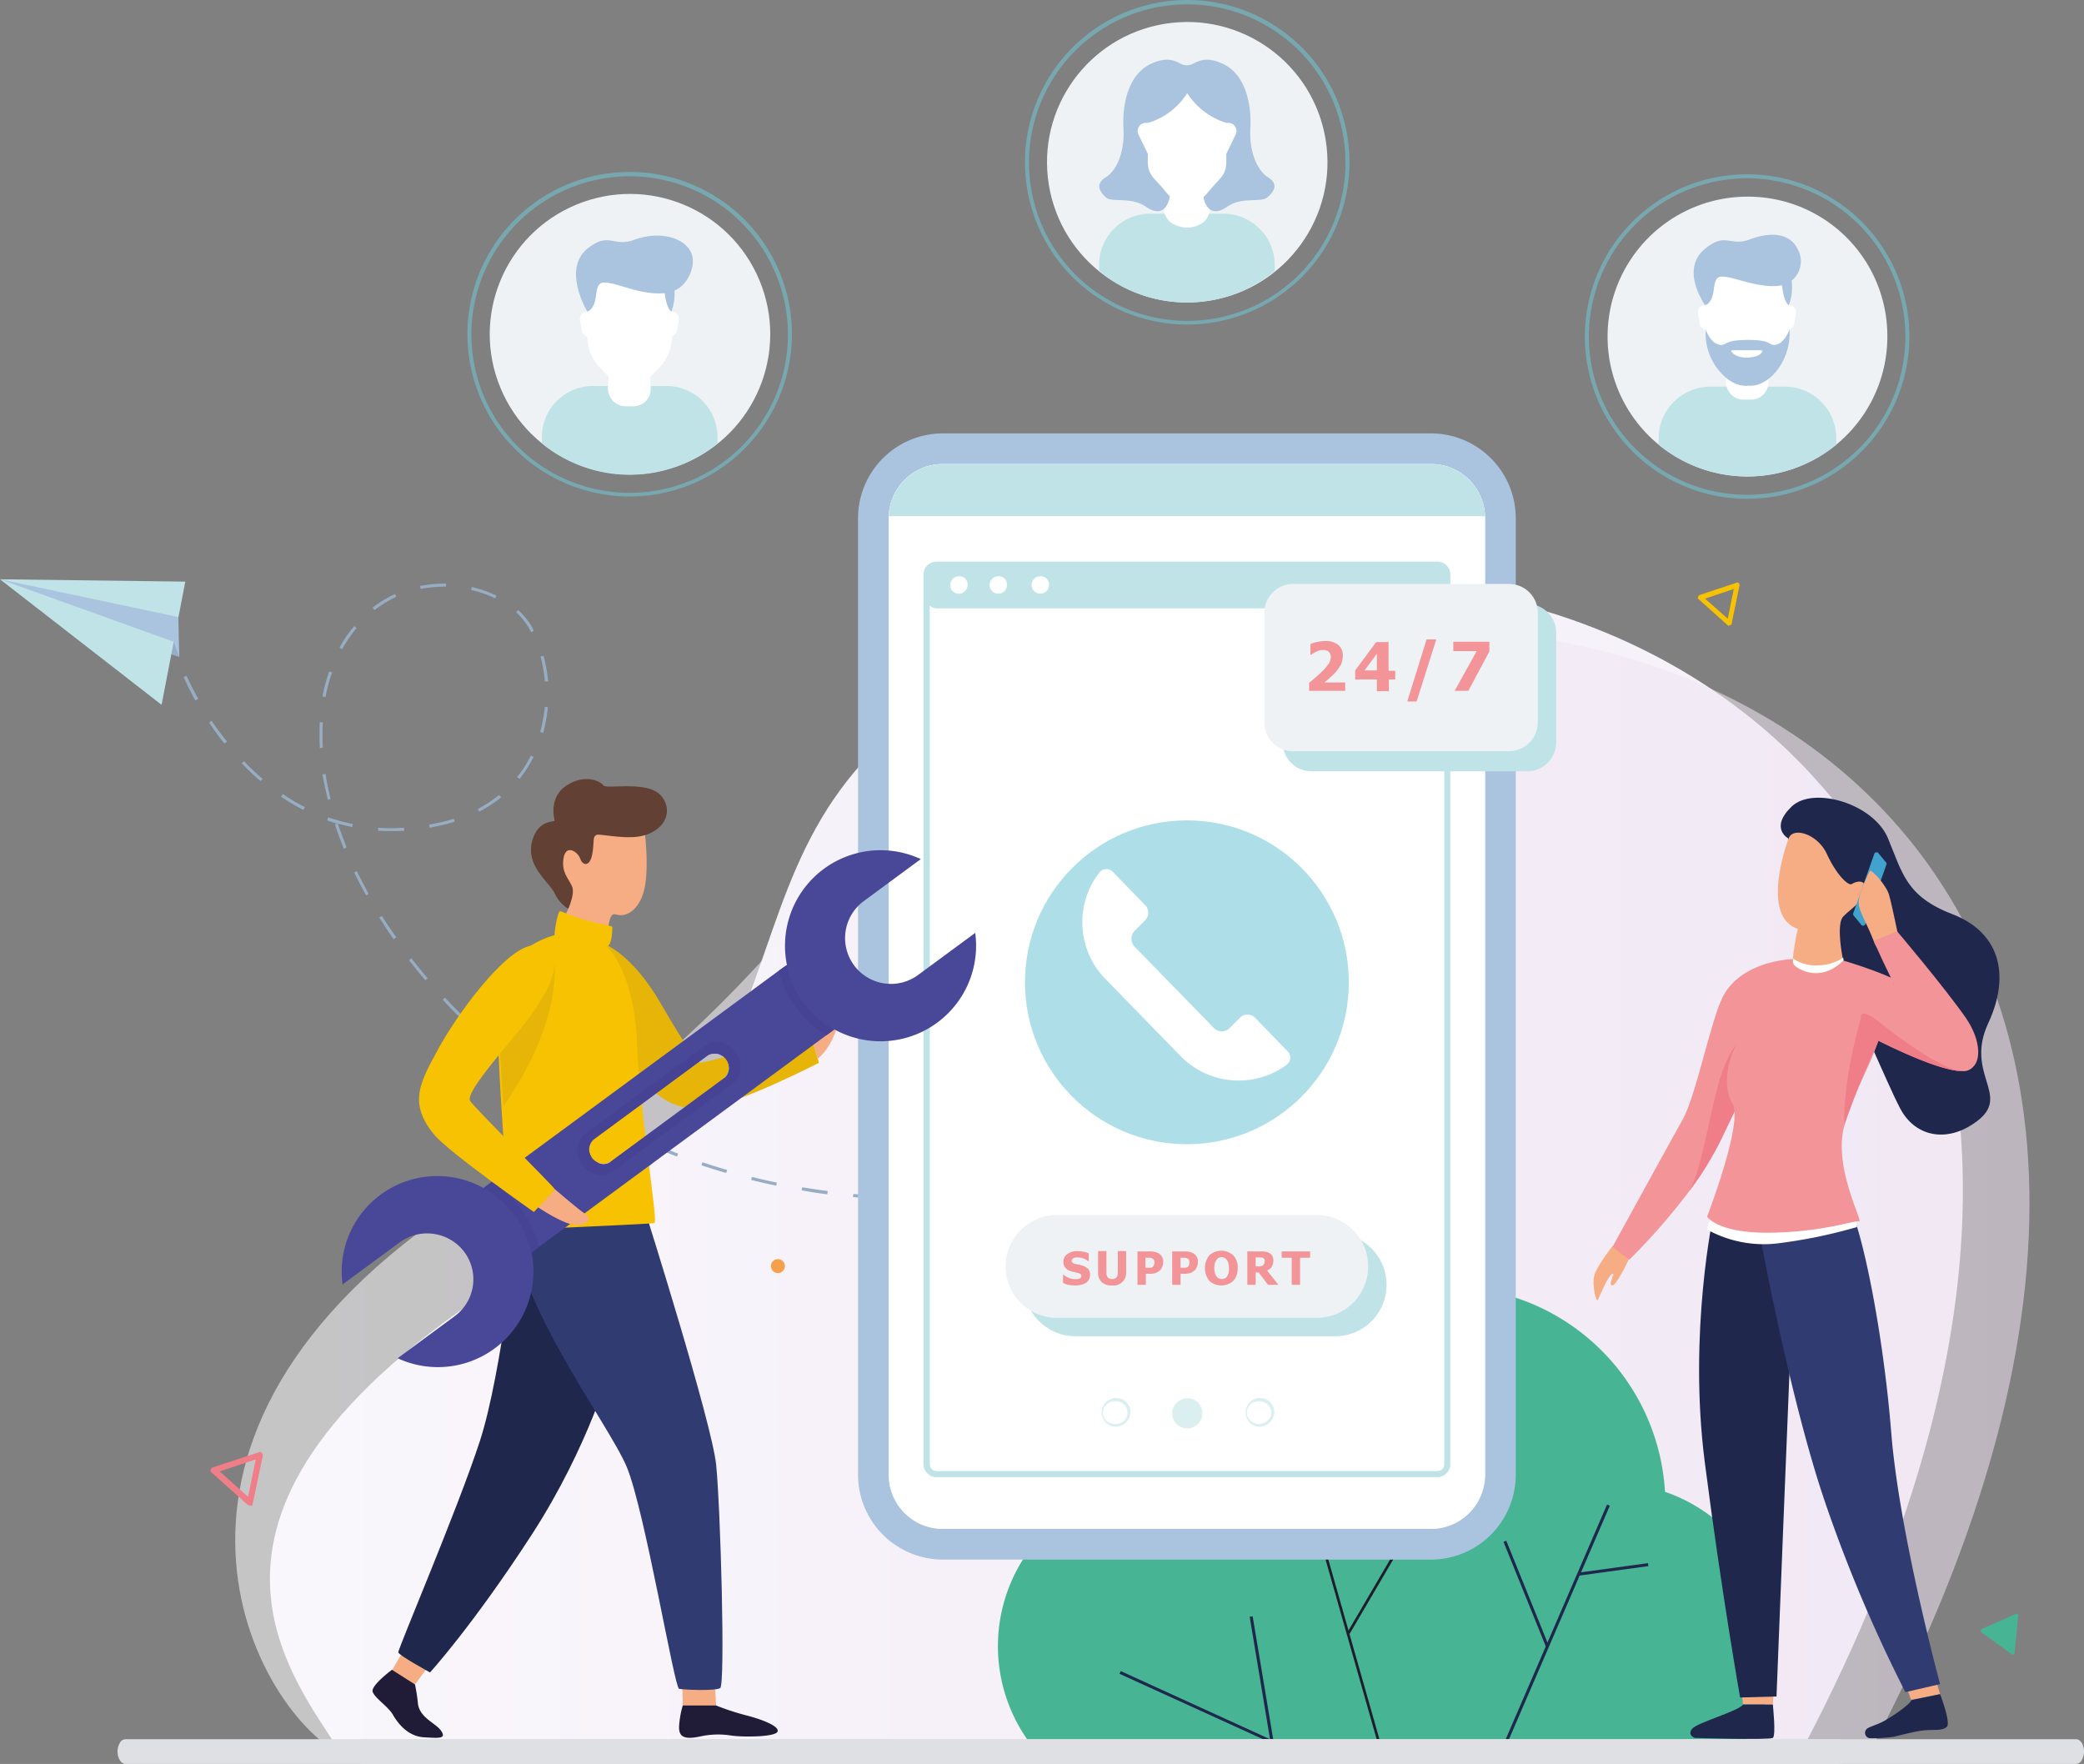 <svg xmlns="http://www.w3.org/2000/svg" xmlns:xlink="http://www.w3.org/1999/xlink" width="624.2" height="528.3" viewBox="0 0 624.2 528.3">
  <rect x="0" y="0" width="624.2" height="528.3" fill="#808080" stroke="none"/>
  <defs>
    <linearGradient id="linear-gradient" y1="0.5" x2="1" y2="0.5" gradientUnits="objectBoundingBox">
      <stop offset="0" stop-color="#fff"/>
      <stop offset="1" stop-color="#e9daec"/>
    </linearGradient>
  </defs>
  <g id="xax" transform="translate(-200.9 -275.8)">
    <path id="Path_1308" data-name="Path 1308" d="M303.4,801.5c-15.4-24.7-60.2-74.8,54.1-145.6C464.4,589.7,396.2,514.1,519.2,466c162.6-63.6,363.5,65.6,221.2,334.4Z" fill="#f5f2fa"/>
    <path id="Path_1309" data-name="Path 1309" d="M303.4,801.5c-27.6-14.2-72-99.1,42.4-169.9C452.7,565.4,436,523.9,536.2,482.7,697.7,416.4,903.3,531.6,761,800.4Z" opacity="0.56" fill="url(#linear-gradient)"/>
    <g id="Group_2003" data-name="Group 2003">
      <path id="Path_1310" data-name="Path 1310" d="M476.3,635.3h-4.4v-.9c2.5.1,5.1.1,7.7,0v.9Zm11.1-.3v-.9c2.5-.1,5.1-.3,7.7-.5l.1.9C492.5,634.7,489.9,634.9,487.4,635Zm-23.3-.1c-2.6-.1-5.2-.3-7.7-.6l.1-.9c2.5.2,5.1.4,7.7.6Zm-15.4-1.4c-2.6-.3-5.1-.7-7.7-1.2l.2-.9c2.5.4,5.1.8,7.6,1.1Zm-15.3-2.6c-2.5-.5-5.1-1.1-7.5-1.7l.2-.9c2.5.6,5,1.2,7.5,1.7Zm-15-3.8c-2.5-.7-5-1.5-7.4-2.3l.3-.9c2.4.8,4.9,1.6,7.4,2.3Zm-14.7-4.9c-2.4-.9-4.8-1.9-7.2-2.9l.4-.9c2.3,1,4.7,2,7.1,2.9Zm-14.2-6.1c-2.3-1.1-4.7-2.3-6.9-3.5l.4-.8c2.3,1.2,4.6,2.4,6.9,3.5Zm-13.7-7.3c-2.2-1.3-4.5-2.6-6.6-4l.5-.8c2.2,1.4,4.4,2.7,6.6,4Zm-13.1-8.3c-2.1-1.5-4.2-3-6.3-4.6l.6-.7c2,1.5,4.1,3.1,6.2,4.5Zm-12.3-9.4c-2-1.6-4-3.3-5.9-5.1l.6-.7c1.9,1.7,3.9,3.4,5.8,5Zm-11.5-10.3c-1.8-1.8-3.7-3.7-5.4-5.6l.7-.6c1.7,1.9,3.5,3.7,5.4,5.5Zm-10.6-11.4c-1.7-2-3.3-4-4.9-6l.7-.6c1.6,2,3.2,4,4.9,6Zm-9.5-12.3c-1.5-2.1-2.9-4.3-4.3-6.5l.8-.5c1.3,2.2,2.8,4.3,4.3,6.4ZM310.6,544q-1.95-3.45-3.6-6.9l.8-.4c1.1,2.3,2.3,4.6,3.5,6.8Zm-6.7-14c-1-2.4-1.9-4.9-2.7-7.3l.7-.2c-1-.3-2-.6-3-1l.3-.9a62.1,62.1,0,0,0,7.4,2l-.2.9c-1.4-.3-2.8-.6-4.3-1,.8,2.4,1.7,4.7,2.6,7.1Zm14.1-5.3c-1.3,0-2.6,0-3.9-.1l.1-.9a49.476,49.476,0,0,0,7.7,0l.1.9C320.6,524.7,319.3,524.7,318,524.7Zm11.6-1-.2-.9c1.4-.3,2.9-.6,4.3-.9a28.038,28.038,0,0,0,3.1-.9l.3.9c-1,.3-2.1.6-3.2.9C332.6,523.1,331.1,523.4,329.6,523.7Zm14.8-4.8-.4-.8a39.236,39.236,0,0,0,6.4-4.2l.6.7A37.47,37.47,0,0,1,344.4,518.9Zm-52.6-.5a65.778,65.778,0,0,1-6.7-4l.5-.8a49.636,49.636,0,0,0,6.6,3.9Zm7.3-3.1c-.6-2.6-1.2-5.1-1.6-7.6l.9-.1q.6,3.75,1.5,7.5Zm-20.2-5.6a69.186,69.186,0,0,1-5.6-5.3l.7-.6a69.175,69.175,0,0,0,5.6,5.3Zm77.6-.6-.7-.6a33.149,33.149,0,0,0,4.1-6.4l.8.4A37.039,37.039,0,0,1,356.5,509.1Zm-59.8-9.2c-.1-1.5-.1-3-.1-4.4,0-1.1,0-2.3.1-3.4h.9c-.1,1.1-.1,2.2-.1,3.3,0,1.4,0,2.9.1,4.3Zm-28.6-1.4c-1.6-2-3.1-4.1-4.6-6.3l.8-.5c1.4,2.1,3,4.2,4.6,6.2Zm95.5-3.2-.9-.3a47.22,47.22,0,0,0,1.4-7.5l.9.1A49.7,49.7,0,0,1,363.6,495.3Zm-104.2-9.7c-2.3-4.2-3.5-7-3.5-7l.9-.4s1.2,2.8,3.5,6.9Zm39-1-.9-.2a45.929,45.929,0,0,1,2-7.5l.9.3A42.249,42.249,0,0,0,298.4,484.6Zm65.7-4.7a45.172,45.172,0,0,0-1.3-7.5l.9-.2a49.7,49.7,0,0,1,1.4,7.7Zm-60.7-9.7-.8-.4a32.508,32.508,0,0,1,3.6-5.5c.3-.3.5-.7.8-1l.7.6c-.3.3-.5.7-.8,1A40.523,40.523,0,0,0,303.4,470.2Zm56.6-5a5.937,5.937,0,0,0-.4-.8,20,20,0,0,0-4.1-5.2l.6-.7a21.279,21.279,0,0,1,4.3,5.4,5.937,5.937,0,0,0,.4.8Zm-46.9-6.7-.6-.7a35.382,35.382,0,0,1,6.7-4.1l.4.8A39.092,39.092,0,0,0,313.1,458.5Zm36.1-3.5a32.182,32.182,0,0,0-7.2-2.5l.2-.9a36,36,0,0,1,7.4,2.6Zm-22.3-2.8-.2-.9a40.421,40.421,0,0,1,7.8-.7v.9A37.7,37.7,0,0,0,326.9,452.2Z" fill="#96adc4"/>
      <g id="Group_2002" data-name="Group 2002">
        <path id="Path_1311" data-name="Path 1311" d="M254.6,472.6l-17.7-6s7.4-4.6,7.7-4.6c.2.1,7.7,2.7,7.7,2.7Z" fill="#96adc4"/>
        <g id="Group_2001" data-name="Group 2001">
          <path id="Path_1312" data-name="Path 1312" d="M256.4,450l-7.1,36.9-48.4-37.6Z" fill="#c0e3e7"/>
          <path id="Path_1313" data-name="Path 1313" d="M200.9,449.3l53.4,11.3.3,12-1.7-4.6Z" fill="#aac4df"/>
        </g>
      </g>
    </g>
    <path id="Path_1314" data-name="Path 1314" d="M718.3,463l-8.9-8,.1-.4c.1-.3.2-.5.5-.6l11.4-3.8.3.3a.618.618,0,0,1,.2.7l-2.4,11.7-.4.1A.518.518,0,0,1,718.3,463Zm-6.7-7.9,6.8,6,1.8-8.9Z" fill="#f7c201"/>
    <g id="Group_2006" data-name="Group 2006">
      <path id="Path_1315" data-name="Path 1315" d="M732.7,768.9a48.154,48.154,0,0,1-5.8,23,51.566,51.566,0,0,1-4,6.3H509.6a51.566,51.566,0,0,1-4-6.3,48.74,48.74,0,0,1,43-71.8,49.393,49.393,0,0,1,20.7,4.6,65.217,65.217,0,0,1,130.3-2.1A49.011,49.011,0,0,1,732.7,768.9Z" fill="#47b594"/>
      <g id="Group_2004" data-name="Group 2004">
        <rect id="Rectangle_785" data-name="Rectangle 785" width="0.8" height="79.5" transform="translate(591.931 721.807) rotate(-15.879)" fill="#1e1d2d"/>
        <rect id="Rectangle_786" data-name="Rectangle 786" width="42.7" height="0.8" transform="translate(604.446 764.745) rotate(-59.63)" fill="#1e1d2d"/>
      </g>
      <path id="Path_1316" data-name="Path 1316" d="M582.5,798.2l-6.4-38.3-.9.1,6.1,36.7-44.7-20.4-.4.8Z" fill="#1f274c"/>
      <g id="Group_2005" data-name="Group 2005">
        <rect id="Rectangle_787" data-name="Rectangle 787" width="78.5" height="0.9" transform="translate(651.119 798.481) rotate(-66.64)" fill="#1f274c"/>
        <rect id="Rectangle_788" data-name="Rectangle 788" width="0.9" height="34.1" transform="matrix(0.927, -0.375, 0.375, 0.927, 651.226, 737.585)" fill="#1f274c"/>
        <rect id="Rectangle_789" data-name="Rectangle 789" width="21" height="0.9" transform="translate(673.701 746.814) rotate(-7.805)" fill="#1f274c"/>
      </g>
    </g>
    <path id="Path_1317" data-name="Path 1317" d="M275.1,726.5l-11.2-10,.1-.5a1.057,1.057,0,0,1,.6-.7l14.3-4.7.4.4a1.008,1.008,0,0,1,.3.9l-3.1,14.7-.5.2A3.179,3.179,0,0,1,275.1,726.5Zm-8.4-10,8.5,7.6,2.3-11.2Z" fill="#ef7e88"/>
    <path id="Path_1318" data-name="Path 1318" d="M794.5,763.7l10.1-4.5a.549.549,0,0,1,.8.6l-1.1,11a.539.539,0,0,1-.9.4l-9-6.5A.609.609,0,0,1,794.5,763.7Z" fill="#47b594"/>
    <circle id="Ellipse_47" data-name="Ellipse 47" cx="2.1" cy="2.1" r="2.1" transform="translate(431.8 652.9)" fill="#f5a14c"/>
    <g id="Group_2010" data-name="Group 2010">
      <circle id="Ellipse_48" data-name="Ellipse 48" cx="42" cy="42" r="42" transform="translate(334.721 353.161) rotate(-22.5)" fill="#eef2f5"/>
      <path id="Path_1319" data-name="Path 1319" d="M415.8,406.7v1.9a41.492,41.492,0,0,1-52.6,0v-1.9a15.3,15.3,0,0,1,15.3-15.3h21.8A15.281,15.281,0,0,1,415.8,406.7Z" fill="#c0e3e7"/>
      <g id="Group_2007" data-name="Group 2007">
        <path id="Path_1320" data-name="Path 1320" d="M390.6,397.5h-2.3a5.4,5.4,0,0,1-5.3-5.6l.6-9.3h11.6l.6,9.3A5.205,5.205,0,0,1,390.6,397.5Z" fill="#fff"/>
        <path id="Path_1321" data-name="Path 1321" d="M376.8,357.7v18.7a13.8,13.8,0,0,0,3.9,9.6l4.5,4.6a6.036,6.036,0,0,0,8.6,0l4.5-4.6a13.8,13.8,0,0,0,3.9-9.6V357.7Z" fill="#fff"/>
        <path id="Path_1322" data-name="Path 1322" d="M376.8,369.1h0a2.18,2.18,0,0,0-2.2,2.5l.5,3.2a2.232,2.232,0,0,0,2.1,1.8h.6Z" fill="#fff"/>
        <path id="Path_1323" data-name="Path 1323" d="M402,369.1h0a2.18,2.18,0,0,1,2.2,2.5l-.5,3.2a2.232,2.232,0,0,1-2.1,1.8H401Z" fill="#fff"/>
        <path id="Path_1324" data-name="Path 1324" d="M376.8,369.1s2.1-.3,2.6-4.7,1.6-4.3,4.7-3.7c3.1.5,14.9,5.8,20.7,1,3-2.5,4.5-7.3,3.1-10.3-2-4.4-9.4-6.6-17-3.8-6.3,2.4-7.6-2.6-14.1,2.7C369.2,356.6,376.8,369.1,376.8,369.1Z" fill="#aac4df"/>
        <path id="Path_1325" data-name="Path 1325" d="M402,369.1s-1.7-.6-2.2-7.4c-.5-6.9,2.9-.8,3,0A15.044,15.044,0,0,1,402,369.1Z" fill="#aac4df"/>
      </g>
      <g id="Group_2009" data-name="Group 2009" opacity="0.56">
        <g id="Group_2008" data-name="Group 2008">
          <path id="Path_1326" data-name="Path 1326" d="M389.5,424.5a48.6,48.6,0,1,1,48.6-48.6A48.653,48.653,0,0,1,389.5,424.5Zm0-95.9A47.4,47.4,0,1,0,436.9,376,47.436,47.436,0,0,0,389.5,328.6Z" fill="#70c7d6"/>
        </g>
      </g>
    </g>
    <g id="Group_2015" data-name="Group 2015">
      <path id="Path_1327" data-name="Path 1327" d="M766.2,376.6a41.9,41.9,0,1,1-42-41.9A41.729,41.729,0,0,1,766.2,376.6Z" fill="#eef2f5"/>
      <path id="Path_1328" data-name="Path 1328" d="M750.9,407.1V409a41.99,41.99,0,0,1-53.2,0v-1.9a15.513,15.513,0,0,1,15.5-15.5h22.1A15.409,15.409,0,0,1,750.9,407.1Z" fill="#c0e3e7"/>
      <g id="Group_2012" data-name="Group 2012">
        <g id="Group_2011" data-name="Group 2011">
          <path id="Path_1329" data-name="Path 1329" d="M725.3,395.5h-2.2a5.26,5.26,0,0,1-5.2-5.6l.6-9.2H730l.6,9.2A5.28,5.28,0,0,1,725.3,395.5Z" fill="#fff"/>
          <path id="Path_1330" data-name="Path 1330" d="M711.6,355.8v18.6a13.386,13.386,0,0,0,3.9,9.5l4.4,4.5a6.036,6.036,0,0,0,8.6,0l4.4-4.5a13.561,13.561,0,0,0,3.9-9.5V355.8Z" fill="#fff"/>
          <path id="Path_1331" data-name="Path 1331" d="M711.6,367.2h0a2.062,2.062,0,0,0-2.1,2.5l.5,3.1a2.232,2.232,0,0,0,2.1,1.8h.6Z" fill="#fff"/>
          <path id="Path_1332" data-name="Path 1332" d="M736.7,367.2h0a2.062,2.062,0,0,1,2.1,2.5l-.5,3.1a2.232,2.232,0,0,1-2.1,1.8h-.6Z" fill="#fff"/>
          <path id="Path_1333" data-name="Path 1333" d="M711.6,367.2s2.1-.3,2.6-4.6c.5-4.4,1.6-4.2,4.6-3.7,3.1.5,13.9,4.9,18.7,1a7.526,7.526,0,0,0,2-9.2c-2-4.4-6.9-6-14.5-3.2-6.2,2.3-7.1-2.4-13.5,2.9C704,356.6,711.6,367.2,711.6,367.2Z" fill="#aac4df"/>
          <path id="Path_1334" data-name="Path 1334" d="M736.7,367.2s-1.7-.6-2.2-7.4,2.9-.8,3,0A15.044,15.044,0,0,1,736.7,367.2Z" fill="#aac4df"/>
        </g>
        <path id="Path_1335" data-name="Path 1335" d="M736.9,374.5s-1.4,3.9-3.9,4.5-.7-1.4-8.5-1.4h-.1c-7.8,0-6.2,2-8.7,1.4-2.6-.6-3.9-4.5-3.9-4.5a17.391,17.391,0,0,0,4.4,12.8c4.3,4.9,8.4,4,8.4,4h0c.8.1,4.3.3,8.1-4A18.316,18.316,0,0,0,736.9,374.5Z" fill="#aac4df"/>
        <path id="Path_1336" data-name="Path 1336" d="M729.2,380.7h-10s.9,2.2,4.9,2.2h0C728.3,382.9,729.2,380.7,729.2,380.7Z" fill="#fff"/>
        <path id="Path_1337" data-name="Path 1337" d="M728.3,380.7s1,0,.2.8c-.9.8,2.8,1.2,2.7,0,0-1.2-1.5-2-2.1-2C728.6,379.5,728.3,380.7,728.3,380.7Z" fill="#aac4df"/>
        <path id="Path_1338" data-name="Path 1338" d="M719.9,380.7s-1,0-.2.8c.9.8-2.8,1.2-2.7,0a2.51,2.51,0,0,1,2.1-2C719.7,379.5,719.9,380.7,719.9,380.7Z" fill="#aac4df"/>
      </g>
      <g id="Group_2014" data-name="Group 2014" opacity="0.56">
        <g id="Group_2013" data-name="Group 2013">
          <path id="Path_1339" data-name="Path 1339" d="M724.2,425.2a48.6,48.6,0,1,1,48.6-48.6A48.653,48.653,0,0,1,724.2,425.2Zm0-96a47.4,47.4,0,1,0,47.4,47.4A47.436,47.436,0,0,0,724.2,329.2Z" fill="#70c7d6"/>
        </g>
      </g>
    </g>
    <g id="Group_2021" data-name="Group 2021">
      <g id="Group_2017" data-name="Group 2017" opacity="0.56">
        <g id="Group_2016" data-name="Group 2016">
          <path id="Path_1340" data-name="Path 1340" d="M556.5,373a48.6,48.6,0,1,1,48.6-48.6A48.653,48.653,0,0,1,556.5,373Zm0-95.9a47.4,47.4,0,1,0,47.4,47.4A47.436,47.436,0,0,0,556.5,277.1Z" fill="#70c7d6"/>
        </g>
      </g>
      <g id="Group_2020" data-name="Group 2020">
        <circle id="Ellipse_49" data-name="Ellipse 49" cx="42" cy="42" r="42" transform="translate(508.318 289.661) rotate(-9.218)" fill="#eef2f5"/>
        <path id="Path_1341" data-name="Path 1341" d="M582.7,355.1V357a41.492,41.492,0,0,1-52.6,0v-1.9a15.3,15.3,0,0,1,15.3-15.3h21.8A15.408,15.408,0,0,1,582.7,355.1Z" fill="#c0e3e7"/>
        <g id="Group_2019" data-name="Group 2019">
          <g id="Group_2018" data-name="Group 2018">
            <path id="Path_1342" data-name="Path 1342" d="M563.2,338.3a20.541,20.541,0,0,0-2.9-9.8l-3.9,8.3-3.9-8.3a20.041,20.041,0,0,0-2.9,9.8c0,5.2,5.9,5.6,6.7,5.7h.2C557.3,344,563.2,343.5,563.2,338.3Z" fill="#fff"/>
            <path id="Path_1343" data-name="Path 1343" d="M580.7,328.9c-3.3-2.1-5.7-7.8-5.3-14.7s-1.3-16.3-8.5-19.4c-4.5-2-6.7-.9-8.7.1a3.825,3.825,0,0,1-3.6,0c-2-1-4.2-2.1-8.7-.1-7.2,3.1-8.9,12.6-8.5,19.4.4,6.9-1.9,12.6-5.3,14.7-3.3,2.1-1.8,4.3,0,6s7.5-.3,12,2.8,6.5.4,7.2-3,5-30.2,5-30.2v0s4.3,26.8,5,30.2,2.7,6.1,7.2,3,10.1-1.1,12-2.8C582.5,333.2,584,331,580.7,328.9Z" fill="#aac4df"/>
            <path id="Path_1344" data-name="Path 1344" d="M556.5,337h0c-2.3,0-4.5-1.4-6.4-3.7-3.2-4.1-5.4-4.8-5.4-9V303.5h23.5v20.8c0,4.2-2.2,5-5.5,9.1C560.9,335.7,558.8,337,556.5,337Z" fill="#fff"/>
            <path id="Path_1345" data-name="Path 1345" d="M544.7,312.6h-.6a2.438,2.438,0,0,0-2.2,3.5l2.8,5.8s2-4.8,2-5.3A29.689,29.689,0,0,0,544.7,312.6Z" fill="#fff"/>
            <path id="Path_1346" data-name="Path 1346" d="M568.2,312.6h.6a2.438,2.438,0,0,1,2.2,3.5l-2.8,5.8s-2-4.8-2-5.3A29.689,29.689,0,0,1,568.2,312.6Z" fill="#fff"/>
          </g>
          <path id="Path_1347" data-name="Path 1347" d="M556.5,300.4c-3-2.2-14.1.4-14.1.4l2.4,11.8a21.06,21.06,0,0,0,11.7-8.9,21.39,21.39,0,0,0,11.7,8.9l2.4-11.8S559.4,298.3,556.5,300.4Z" fill="#aac4df"/>
        </g>
      </g>
    </g>
    <g id="Group_2029" data-name="Group 2029">
      <path id="Path_1348" data-name="Path 1348" d="M483.3,742.9a25.436,25.436,0,0,1-25.4-25.4V431a25.436,25.436,0,0,1,25.4-25.4H629.5A25.436,25.436,0,0,1,654.9,431V717.5a25.436,25.436,0,0,1-25.4,25.4Z" fill="#aac4df"/>
      <path id="Path_1349" data-name="Path 1349" d="M645.7,431V717.5a16.2,16.2,0,0,1-16.2,16.2H483.3a16.2,16.2,0,0,1-16.2-16.2V431a16.2,16.2,0,0,1,16.2-16.2H629.5A16.133,16.133,0,0,1,645.7,431Z" fill="#eef2f5"/>
      <path id="Path_1350" data-name="Path 1350" d="M645.7,431V717.5a16.2,16.2,0,0,1-16.2,16.2H483.3a16.2,16.2,0,0,1-16.2-16.2V430.4a16.142,16.142,0,0,1,16.2-15.6H629.5a16.142,16.142,0,0,1,16.2,15.6Z" fill="#fff"/>
      <g id="Group_2023" data-name="Group 2023">
        <path id="Path_1351" data-name="Path 1351" d="M631.3,444H481.5a3.894,3.894,0,0,0-4,3.7V714.5a3.894,3.894,0,0,0,4,3.7H631.3a3.894,3.894,0,0,0,4-3.7V447.7A3.894,3.894,0,0,0,631.3,444Zm0,272.4H481.5a2.03,2.03,0,0,1-2.1-2V457.2a3.3,3.3,0,0,0,2.2.8H631.3a3.5,3.5,0,0,0,2.2-.8V714.5A2.105,2.105,0,0,1,631.3,716.4Z" fill="#c0e3e7"/>
        <g id="Group_2022" data-name="Group 2022">
          <path id="Path_1352" data-name="Path 1352" d="M490.7,450.8a2.608,2.608,0,1,1-2.6-2.4A2.422,2.422,0,0,1,490.7,450.8Z" fill="#fff"/>
          <path id="Path_1353" data-name="Path 1353" d="M502.5,450.8a2.608,2.608,0,1,1-2.6-2.4A2.422,2.422,0,0,1,502.5,450.8Z" fill="#fff"/>
          <path id="Path_1354" data-name="Path 1354" d="M515.1,450.8a2.608,2.608,0,1,1-2.6-2.4A2.48,2.48,0,0,1,515.1,450.8Z" fill="#fff"/>
        </g>
      </g>
      <g id="Group_2024" data-name="Group 2024">
        <path id="Path_1355" data-name="Path 1355" d="M561,698.8a4.511,4.511,0,1,1-4.5-4.2A4.361,4.361,0,0,1,561,698.8Z" fill="#c0e3e7" opacity="0.56"/>
        <path id="Path_1356" data-name="Path 1356" d="M534.9,703.1a4.31,4.31,0,1,1,4.6-4.3A4.467,4.467,0,0,1,534.9,703.1Zm0-7.6a3.572,3.572,0,0,0-3.7,3.4,3.51,3.51,0,0,0,3.7,3.4,3.412,3.412,0,1,0,0-6.8Z" fill="#c0e3e7" opacity="0.56"/>
        <path id="Path_1357" data-name="Path 1357" d="M578,703.1a4.31,4.31,0,1,1,4.6-4.3A4.532,4.532,0,0,1,578,703.1Zm0-7.6a3.572,3.572,0,0,0-3.7,3.4,3.713,3.713,0,0,0,7.4,0A3.638,3.638,0,0,0,578,695.5Z" fill="#c0e3e7" opacity="0.56"/>
      </g>
      <path id="Path_1358" data-name="Path 1358" d="M600.8,676H523a15.407,15.407,0,0,1-15.4-15.4h0A15.407,15.407,0,0,1,523,645.2h77.8a15.407,15.407,0,0,1,15.4,15.4h0A15.343,15.343,0,0,1,600.8,676Z" fill="#c0e3e7"/>
      <g id="Group_2026" data-name="Group 2026">
        <path id="Path_1359" data-name="Path 1359" d="M595.3,670.5H517.5a15.407,15.407,0,0,1-15.4-15.4h0a15.407,15.407,0,0,1,15.4-15.4h77.8a15.407,15.407,0,0,1,15.4,15.4h0A15.407,15.407,0,0,1,595.3,670.5Z" fill="#eef2f5"/>
        <g id="Group_2025" data-name="Group 2025">
          <path id="Path_1360" data-name="Path 1360" d="M522.9,660.8a11.241,11.241,0,0,1-2-.2,4.418,4.418,0,0,1-1.6-.6v-2.4h.2a5.853,5.853,0,0,0,1.7,1,5.662,5.662,0,0,0,1.8.3h.6c.2,0,.4-.1.6-.1a1.381,1.381,0,0,0,.4-.3.764.764,0,0,0,.2-.5.6.6,0,0,0-.3-.6.908.908,0,0,0-.7-.3c-.3-.1-.7-.2-1.1-.3s-.8-.2-1.1-.3a3.6,3.6,0,0,1-1.7-1.1,3.1,3.1,0,0,1-.5-1.7,2.8,2.8,0,0,1,1.2-2.3,4.86,4.86,0,0,1,3-.9,11.015,11.015,0,0,1,1.8.2,7.492,7.492,0,0,1,1.6.5v2.3h-.2a4.87,4.87,0,0,0-3.1-1.1h-.6a1.42,1.42,0,0,0-.6.2,1.381,1.381,0,0,0-.4.3.764.764,0,0,0-.2.5.6.6,0,0,0,.3.6,1.932,1.932,0,0,0,1.1.4,3.554,3.554,0,0,0,1,.2c.3.1.6.2,1,.3a4.881,4.881,0,0,1,1.6,1,3.052,3.052,0,0,1-.7,4.1A6.44,6.44,0,0,1,522.9,660.8Z" fill="#f29498"/>
          <path id="Path_1361" data-name="Path 1361" d="M534,660.8a4.292,4.292,0,0,1-3.1-1,3.841,3.841,0,0,1-1.1-2.9v-6.4h2.5v6.3a2.537,2.537,0,0,0,.4,1.6,1.94,1.94,0,0,0,2.6,0,2.364,2.364,0,0,0,.4-1.6v-6.3h2.5v6.4a3.609,3.609,0,0,1-1.1,2.8A3.684,3.684,0,0,1,534,660.8Z" fill="#f29498"/>
          <path id="Path_1362" data-name="Path 1362" d="M549.3,653.7a5.065,5.065,0,0,1-.2,1.3,3.88,3.88,0,0,1-.6,1.1c-.2.2-.4.3-.6.5a4.354,4.354,0,0,1-.7.4,2.353,2.353,0,0,1-.8.2,3.083,3.083,0,0,1-1,.1h-1.3v3.3h-2.5v-10h3.9a6.051,6.051,0,0,1,1.5.2,3.7,3.7,0,0,1,1.1.5,2.836,2.836,0,0,1,.9,1A2.649,2.649,0,0,1,549.3,653.7Zm-2.6.1a1.445,1.445,0,0,0-.2-.7,1,1,0,0,0-.5-.4,1.854,1.854,0,0,0-.7-.2H544v3h1.5c.1,0,.3-.1.4-.1.2-.1.3-.1.3-.2.2-.2.3-.3.3-.5A1.644,1.644,0,0,0,546.7,653.8Z" fill="#f29498"/>
          <path id="Path_1363" data-name="Path 1363" d="M559.7,653.7a5.065,5.065,0,0,1-.2,1.3,3.88,3.88,0,0,1-.6,1.1c-.2.2-.4.3-.6.5a4.354,4.354,0,0,1-.7.4,2.353,2.353,0,0,1-.8.2,3.083,3.083,0,0,1-1,.1h-1.3v3.3H552v-10h3.9a6.051,6.051,0,0,1,1.5.2,3.7,3.7,0,0,1,1.1.5,2.836,2.836,0,0,1,.9,1A2.649,2.649,0,0,1,559.7,653.7Zm-2.5.1a1.445,1.445,0,0,0-.2-.7,1,1,0,0,0-.5-.4,1.854,1.854,0,0,0-.7-.2h-1.3v3H556c.1,0,.3-.1.4-.1.2-.1.3-.1.3-.2.2-.2.3-.3.3-.5A3.709,3.709,0,0,0,557.2,653.8Z" fill="#f29498"/>
          <path id="Path_1364" data-name="Path 1364" d="M571.6,655.6a5.167,5.167,0,0,1-1.3,3.8,5.328,5.328,0,0,1-7.2,0,6.2,6.2,0,0,1,0-7.6,5.328,5.328,0,0,1,7.2,0A5.016,5.016,0,0,1,571.6,655.6Zm-2.6,0a6.051,6.051,0,0,0-.2-1.5,2.344,2.344,0,0,0-.5-1,1.874,1.874,0,0,0-.7-.6,3.092,3.092,0,0,0-.8-.2,1.883,1.883,0,0,0-.8.2,1.344,1.344,0,0,0-.7.6,3.127,3.127,0,0,0-.5,1,5.725,5.725,0,0,0,0,3,3.127,3.127,0,0,0,.5,1,1.874,1.874,0,0,0,.7.6,3.092,3.092,0,0,0,.8.2,2.919,2.919,0,0,0,.9-.2,1.344,1.344,0,0,0,.7-.6,3.127,3.127,0,0,0,.5-1A6.623,6.623,0,0,0,569,655.6Z" fill="#f29498"/>
          <path id="Path_1365" data-name="Path 1365" d="M583.8,660.6h-3.1l-2.8-3.7H577v3.7h-2.5v-10h4a7.085,7.085,0,0,1,1.5.1,3.581,3.581,0,0,1,1.1.4,2.581,2.581,0,0,1,.9.9,2.768,2.768,0,0,1,.3,1.3,3.557,3.557,0,0,1-.5,1.9,2.586,2.586,0,0,1-1.4,1.1Zm-4.1-7a1.483,1.483,0,0,0-.1-.7,1,1,0,0,0-.5-.4.9.9,0,0,0-.5-.1H577v2.7h.7a2.484,2.484,0,0,0,.9-.1.713.713,0,0,0,.6-.3,1,1,0,0,0,.4-.5C579.7,654.1,579.7,653.9,579.7,653.6Z" fill="#f29498"/>
          <path id="Path_1366" data-name="Path 1366" d="M587.8,660.6v-8.1h-3v-1.9h8.5v1.9h-3v8.1Z" fill="#f29498"/>
        </g>
      </g>
      <path id="Path_1367" data-name="Path 1367" d="M645.7,430.4H467.1a16.142,16.142,0,0,1,16.2-15.6H629.5A16.142,16.142,0,0,1,645.7,430.4Z" fill="#c0e3e7"/>
      <g id="Group_2027" data-name="Group 2027">
        <circle id="Ellipse_50" data-name="Ellipse 50" cx="48.5" cy="48.5" r="48.5" transform="translate(507.9 521.5)" fill="#70c7d6" opacity="0.56"/>
        <path id="Path_1368" data-name="Path 1368" d="M540.7,559.3l23.8,24.4a3.292,3.292,0,0,0,4.6.1l3.2-3.2a3.2,3.2,0,0,1,4.6.1l9.7,10a2.684,2.684,0,0,1-.3,4,24.32,24.32,0,0,1-31.9-2.7L532,569a24.257,24.257,0,0,1-1.8-31.9,2.676,2.676,0,0,1,4-.2l9.7,10a3.2,3.2,0,0,1-.1,4.6l-3.2,3.2A3.5,3.5,0,0,0,540.7,559.3Z" fill="#fff"/>
      </g>
      <path id="Path_1369" data-name="Path 1369" d="M658.4,506.8H593.7a8.6,8.6,0,0,1-8.6-8.6V465.3a8.6,8.6,0,0,1,8.6-8.6h64.7a8.6,8.6,0,0,1,8.6,8.6v32.9A8.664,8.664,0,0,1,658.4,506.8Z" fill="#c0e3e7"/>
      <path id="Path_1370" data-name="Path 1370" d="M652.9,500.8H588.2a8.6,8.6,0,0,1-8.6-8.6V459.3a8.6,8.6,0,0,1,8.6-8.6h64.7a8.6,8.6,0,0,1,8.6,8.6v32.9A8.664,8.664,0,0,1,652.9,500.8Z" fill="#eef2f5"/>
      <g id="Group_2028" data-name="Group 2028">
        <path id="Path_1371" data-name="Path 1371" d="M603.8,482.7H593v-2.4c.9-.7,1.7-1.4,2.5-2.1.7-.6,1.4-1.3,1.9-1.8a19.811,19.811,0,0,0,1.6-2,4.075,4.075,0,0,0,.5-1.8,2.111,2.111,0,0,0-.6-1.6,2.311,2.311,0,0,0-1.7-.5,4.1,4.1,0,0,0-1.1.1,4.18,4.18,0,0,0-1,.4c-.3.2-.6.3-.9.5-.2.2-.4.3-.5.4h-.3v-3.2a10.783,10.783,0,0,1,1.9-.6,11.341,11.341,0,0,1,2.5-.3,5.972,5.972,0,0,1,4,1.2,4.156,4.156,0,0,1,1.3,3.3,6.159,6.159,0,0,1-.6,2.6,13.226,13.226,0,0,1-2,2.7c-.6.6-1.2,1.1-1.7,1.6-.6.5-1,.8-1.2,1h6.2v2.5Z" fill="#f29498"/>
        <path id="Path_1372" data-name="Path 1372" d="M618.9,479.3h-2v3.5h-3.6v-3.5h-6.5v-2.7l6.3-8.5h3.7v8.6h2v2.6Zm-5.6-2.7v-5l-3.7,5Z" fill="#f29498"/>
        <path id="Path_1373" data-name="Path 1373" d="M631.1,467.3l-5.9,18.6h-2.8l5.8-18.6Z" fill="#f29498"/>
        <path id="Path_1374" data-name="Path 1374" d="M647,470.9l-6.3,11.8h-4.1l6.6-11.9h-7V468H647Z" fill="#f29498"/>
      </g>
    </g>
    <g id="Group_2031" data-name="Group 2031">
      <path id="Path_1375" data-name="Path 1375" d="M382,558.6s8.3,2.9,16.9,17.9c8.6,14.9,11.3,17.6,12,17.6s32.8-8.4,32.8-8.4l2.5,8.4s-24,12.4-34.2,13.6c-10.2,1.1-17.2-4.8-24.9-17S382,558.6,382,558.6Z" fill="#e7b408"/>
      <path id="Path_1376" data-name="Path 1376" d="M443.7,585.8s4-8.9,7.1-8.1c3.2.8,0,11.3-5,15.2Z" fill="#f6ad84"/>
      <path id="Path_1377" data-name="Path 1377" d="M321.9,769.9l-3.5,6v3l6.8,1.4,5.6-7.6Z" fill="#f6ad84"/>
      <path id="Path_1378" data-name="Path 1378" d="M384.1,684s-6.5,24.6-24.1,51.7-30.3,41-30.3,41-9.3-5.1-9.5-6,17.6-42.4,24.4-63.2,11.5-67,11.5-67Z" fill="#1f274c"/>
      <path id="Path_1379" data-name="Path 1379" d="M325.2,780.3l-6.9-4.4s-6.2,4.6-5.8,6.5c.5,1.9,4.8,4.6,6.1,7,1.4,2.4,4.3,6.3,9,6.7,4.8.3,7,.5,5.5-1.8-1.5-2.4-6.3-3.8-7-8.1A53.52,53.52,0,0,0,325.2,780.3Z" fill="#201c37"/>
      <path id="Path_1380" data-name="Path 1380" d="M398.7,513.9c3.5,3.7,2.5,9.7-4.5,12S371.1,548,371.1,548a11.279,11.279,0,0,1-4.1-4.7c-1.6-3.3-8.5-8-6.8-15.2,1.7-7.1,6.9-5.9,6.8-6.6s-1.8-7,3.7-10.5,10.1-1.2,10.9,0C382.4,512.3,394.5,509.5,398.7,513.9Z" fill="#634034"/>
      <path id="Path_1381" data-name="Path 1381" d="M394.1,525.9s1.1,8.7,0,15.2c-1.1,6.4-5.1,9.7-8.6,8.6s-.5,8-7.4,6.7c-6.9-1.2-7.6-7.1-7.6-7.1s2.9-5.6,1.7-8.1c-1.1-2.5-3.2-4.1-2.5-8.4s4.3-1.9,5,.2,2.9,2.5,3.6-1.4c.7-3.8-.1-5.4,1.5-5.8C381.3,525.6,389.5,527.5,394.1,525.9Z" fill="#f6ad84"/>
      <path id="Path_1382" data-name="Path 1382" d="M405.2,777.3l.2,9.3,5.1,2.6,4.9-2.6-.8-13.1Z" fill="#f6ad84"/>
      <path id="Path_1383" data-name="Path 1383" d="M394.4,639.4s19.7,62.4,21,75.1,2.8,66,1.2,66.9-10.9.5-12.3.2c-1.4-.2-10.3-53.6-15.7-66.5s-34.7-51.5-32.7-71.4S394.4,639.4,394.4,639.4Z" fill="#303b72"/>
      <path id="Path_1384" data-name="Path 1384" d="M382,558.6s8.7,6.8,9.7,29.4c.9,22.6,6.4,53.7,5.2,54.1-1.2.3-34.3,1.7-37.7,1.9-5.1.4-4,.1-4.9.1s-5.4-60.7-4.2-70.8S361,557,368.7,555.5A16.751,16.751,0,0,1,382,558.6Z" fill="#f7c201"/>
      <path id="Path_1385" data-name="Path 1385" d="M384.3,553.5s.1,5-1.5,5.8-6.3.3-9.1-.5c-4.4-1.2-6.6-2.2-6.7-2.9-.1-.8.9-7.3,1.7-7.2s3.3,1.6,8.4,2.9C382.1,553,384.3,553,384.3,553.5Z" fill="#f7c201"/>
      <path id="Path_1386" data-name="Path 1386" d="M415.4,786.6a74.634,74.634,0,0,0,8.8,2.9c4.4,1.1,10.2,3.2,9.6,4.9s-10.6,1.7-13.9,1.2a24.806,24.806,0,0,0-9.4.3c-4.8,1-6.3,0-6.2-3a27.4,27.4,0,0,1,1.1-6.3h10Z" fill="#201c37"/>
      <path id="Path_1387" data-name="Path 1387" d="M366.9,564.1s2.8,17.1-15.2,43l-1.5-22.9Z" fill="#e7b408"/>
      <g id="Group_2030" data-name="Group 2030">
        <path id="Path_1388" data-name="Path 1388" d="M340,650.8a13.734,13.734,0,0,1-2.9,19.2L320,682.6a28.631,28.631,0,0,0,40.1-31.7h0l2.3-1.7,86.1-63.4,2.3-1.7h0A28.622,28.622,0,0,0,493,555.2l-17.1,12.6a13.73,13.73,0,0,1-16.3-22.1l17.1-12.6a28.631,28.631,0,0,0-40.1,31.7l-2.4,1.7-86.1,63.4-2.4,1.7a28.622,28.622,0,0,0-42.2,28.9l17.1-12.6A13.946,13.946,0,0,1,340,650.8Zm39.8-26.9a4.836,4.836,0,0,1-1.6-1.3,4.552,4.552,0,0,1-.8-1.9h0a4.2,4.2,0,0,1,1.7-4l33.4-24.6a3.75,3.75,0,0,1,2.5-.8,3.661,3.661,0,0,1,1.8.4,4.836,4.836,0,0,1,1.6,1.3,4.552,4.552,0,0,1,.8,1.9,4.2,4.2,0,0,1-1.7,4l-33.4,24.6A3.988,3.988,0,0,1,379.8,623.9Z" fill="#494898"/>
        <path id="Path_1389" data-name="Path 1389" d="M417.5,598.9l.6-.4a3.284,3.284,0,0,0,1.1-3.6A4.2,4.2,0,0,1,417.5,598.9Z" fill="#fff"/>
        <path id="Path_1390" data-name="Path 1390" d="M413.1,591.7l-.6.5a3.75,3.75,0,0,1,2.5-.8,3.661,3.661,0,0,1,1.8.4A3,3,0,0,0,413.1,591.7Z" fill="#fff"/>
        <path id="Path_1391" data-name="Path 1391" d="M379.8,623.9a3.155,3.155,0,0,0,3.7.1l.6-.5A3.988,3.988,0,0,1,379.8,623.9Z" fill="#fff"/>
        <path id="Path_1392" data-name="Path 1392" d="M377.4,620.8a4.2,4.2,0,0,1,1.7-4l-.6.4A3.284,3.284,0,0,0,377.4,620.8Z" fill="#fff"/>
        <path id="Path_1393" data-name="Path 1393" d="M375.3,624.7c2.3,3.1,6.4,4,9.2,1.9l35.8-26.3c2.8-2,3.2-6.3.9-9.4s-6.4-4-9.2-1.9l-35.8,26.3C373.5,617.4,373.1,621.6,375.3,624.7Zm2.1-3.9a4.2,4.2,0,0,1,1.7-4l33.4-24.6a3.75,3.75,0,0,1,2.5-.8,3.661,3.661,0,0,1,1.8.4,4.836,4.836,0,0,1,1.6,1.3,4.552,4.552,0,0,1,.8,1.9,4.2,4.2,0,0,1-1.7,4l-33.4,24.6a3.988,3.988,0,0,1-4.3.4,4.836,4.836,0,0,1-1.6-1.3,9.728,9.728,0,0,1-.8-1.9Z" fill="#464294"/>
        <path id="Path_1394" data-name="Path 1394" d="M434.2,566.5a31.794,31.794,0,0,0,14.2,19.4l2.3-1.7a28.8,28.8,0,0,1-14.2-19.3Z" fill="#464294"/>
        <path id="Path_1395" data-name="Path 1395" d="M345.8,631.6A28.8,28.8,0,0,1,360,650.9h0l2.3-1.7a31.794,31.794,0,0,0-14.2-19.4Z" fill="#464294"/>
      </g>
      <path id="Path_1396" data-name="Path 1396" d="M367,631.9s7.2,6.2,9.2,7.5,1,3.2-2.6,3.3-11.7-5.4-11.7-5.4Z" fill="#f6ad84"/>
      <path id="Path_1397" data-name="Path 1397" d="M366.8,566.1c-.3,2.8-2.4,8.9-12.1,20.4s-13.9,17.3-13,19S367,631.4,367,631.9s-6.2,6.9-6.2,6.9-25.2-17.7-29.7-23c-8.2-9.7-4.2-16.1,1.1-25.9s19.6-29.6,27.9-30.9C368.3,557.7,366.9,565.1,366.8,566.1Z" fill="#f7c201"/>
    </g>
    <g id="Group_2037" data-name="Group 2037">
      <g id="Group_2036" data-name="Group 2036">
        <g id="Group_2032" data-name="Group 2032">
          <path id="Path_1398" data-name="Path 1398" d="M688.5,648.2l-4.7.9s-4.7,6-5.4,8.8c-.7,2.7.6,8.3,1.1,7.2.6-1.1,2.8-6.8,4.2-7.7s-1.3,3.1,0,3.4,5-7.7,5-7.7Z" fill="#f6ad84"/>
          <path id="Path_1399" data-name="Path 1399" d="M732.4,584.2s-3.3,6.7-7.9,16.1c-2.5,5.2-5.4,11.1-8.3,17.2a99.976,99.976,0,0,1-9.3,15,192.737,192.737,0,0,1-18,20.6l-5-3.9s17.5-31.9,21-38.1c3.4-6.2,6.8-22.1,10.3-32.5,3.4-10.4,10.3-12.4,12.5-10.8Z" fill="#f29498"/>
          <path id="Path_1400" data-name="Path 1400" d="M724.5,600.3c-2.5,5.2-5.4,11.1-8.3,17.2a99.976,99.976,0,0,1-9.3,15h0c3.5-5.8,5.9-22.2,8.8-32.4,2.5-8.8,5.7-12,5.7-12Z" fill="#ef7e88"/>
        </g>
        <path id="Path_1401" data-name="Path 1401" d="M737.4,530.4l-.9-3.5s-5.7-3.1,1.1-9.6c6.5-6.1,24.5-.8,28.8,9.6,4.3,10.3,5.4,17.4,19.3,22.7,13.9,5.4,17.6,17.8,10.7,32.7s6.3,21.2-2.6,28.7c-9,7.4-19.2,5.6-23.8-3.3-4.7-9-11.6-27.4-18.2-36.8S737.4,530.4,737.4,530.4Z" fill="#1f274c"/>
        <g id="Group_2033" data-name="Group 2033">
          <path id="Path_1402" data-name="Path 1402" d="M732.4,779.4l-.5,6.9H723l-.9-6.9Z" fill="#f6ad84"/>
          <path id="Path_1403" data-name="Path 1403" d="M731.9,786.3s1,9.3,0,10-23.4,0-23.4,0-2.3-.8-.8-2.7,14-5.3,15.3-7.3Z" fill="#1f274c"/>
        </g>
        <g id="Group_2034" data-name="Group 2034">
          <path id="Path_1404" data-name="Path 1404" d="M779.8,775.8l2.2,7.4-8.7,1.7-2.3-6.6Z" fill="#f6ad84"/>
          <path id="Path_1405" data-name="Path 1405" d="M782,783.2s3.3,8.6,2,9.8c-1.5,1.4-4.3.6-8,1.2-3.6.6-6.9,1.6-8.1,1.8a46.188,46.188,0,0,1-6.8.4,1.6,1.6,0,0,1-1.3-2.5c.5-.9,3-1.3,5.5-2.7,3-1.7,7.6-4.9,8.1-6.2Z" fill="#1f274c"/>
        </g>
        <path id="Path_1406" data-name="Path 1406" d="M714.2,639.1s-7.7,35.5-2.7,74.5,10.6,70.6,10.6,70.6l10.9-.3s3.9-98.7,4.2-104.9-1.6-41.8-1.6-41.8Z" fill="#1f274c"/>
        <path id="Path_1407" data-name="Path 1407" d="M727.7,643.9s8.8,48.9,19.5,80.8a437.721,437.721,0,0,0,24.4,57.9l10.4-2.4s-12.1-44.6-14.6-74.9C765,675,758.8,645,755,637.6S727.7,643.9,727.7,643.9Z" fill="#303b72"/>
        <path id="Path_1408" data-name="Path 1408" d="M712.1,644a35.14,35.14,0,0,0,21.2,4.2,152.038,152.038,0,0,0,23.8-4.9l-.5-4.4L713.5,640Z" fill="#fff"/>
        <path id="Path_1409" data-name="Path 1409" d="M738.6,563s-14,.1-20.5,9.4c-7,9.9,9.6,7.9,4.4,14-3.7,4.3-6.1,14.5-2.7,19.9s-7.6,33.9-7.6,33.9,3.2,5,18.9,4.8,25.1-3.7,26.6-3.4c1.5.4-8-16.5-4.3-28.9s9.3-20.3,10.5-27.3a112.6,112.6,0,0,1,4.6-16.2s-4.3-2.3-15.1-5.6C749.4,562.3,744.8,564.1,738.6,563Z" fill="#f29498"/>
        <path id="Path_1410" data-name="Path 1410" d="M759.4,542.4c-.6,3.7-4.1,5.5-6.4,7.9-1.9,1.9-.7,9.7-.2,12.3a6.588,6.588,0,0,0,.2.9c-7.2,7.1-14,2.4-14.9,1.3a2.774,2.774,0,0,1-.2-1.8,63.292,63.292,0,0,1,1.5-9c-11.6-3.9-2.8-27-2.8-27,1.2-3.7,8.7-1.5,11.5,4.6s6.3,9.5,7.4,9C756.5,539.9,760,538.7,759.4,542.4Z" fill="#f6ad84"/>
        <g id="Group_2035" data-name="Group 2035">
          <path id="Path_1411" data-name="Path 1411" d="M759.3,577.2s-6.4,19.9-6,35.5c0,0,5-14.3,9.5-23.4S759.3,577.2,759.3,577.2Z" fill="#ef7e88"/>
        </g>
        <path id="Path_1412" data-name="Path 1412" d="M791.2,595.9a3.444,3.444,0,0,1-2.4.7c-7.9.1-27.9-10.5-27.9-10.5s-1.2-2.5-2.5-5.8c-2.1-5.2-4.2-12.4-1.6-14,3.9-2.4,17.5,8.9,25.2,12.5C789.8,582.4,795.8,592,791.2,595.9Z" fill="#f29498"/>
        <path id="Path_1413" data-name="Path 1413" d="M758.4,552.8l-2.3-2.8a.616.616,0,0,1-.1-.7l6.3-17.8a.715.715,0,0,1,1.2-.2l2.3,2.8a.616.616,0,0,1,.1.7l-6.3,17.8A.715.715,0,0,1,758.4,552.8Z" fill="#42a2ce"/>
        <path id="Path_1414" data-name="Path 1414" d="M769.4,555.8s-1.9-9.3-2.7-12c-.7-2.7-5.4-8-5.8-7.1s-3.3,6.6-3.3,9.3c0,2.8,2.4,6.1,4.5,11.6.7,1.9,1.8,3.3,2.9,2.8C767,559.4,769.4,555.8,769.4,555.8Z" fill="#f6ad84"/>
        <path id="Path_1415" data-name="Path 1415" d="M762.1,557.6l7-2.9s13.9,16.4,20.5,25.8c4.9,7,5,14.4.8,15.7C786.3,597.6,777.1,591.5,762.1,557.6Z" fill="#f29498"/>
      </g>
      <path id="Path_1416" data-name="Path 1416" d="M788.6,596.6c-7.9.1-27.9-10.5-27.9-10.5s-1.2-2.5-2.5-5.8c0,0-.1-3,5.8,1.8C770,586.8,782.1,596,788.6,596.6Z" fill="#ef7e88"/>
      <path id="Path_1417" data-name="Path 1417" d="M753.1,563.4c-7.2,7.1-14,2.4-14.9,1.3a2.774,2.774,0,0,1-.2-1.8,12.12,12.12,0,0,0,7.9,2,13.594,13.594,0,0,0,7.1-2.3A2.769,2.769,0,0,0,753.1,563.4Z" fill="#fff"/>
    </g>
    <path id="Path_1418" data-name="Path 1418" d="M825.1,800.4a5.279,5.279,0,0,1-.7,2.6,1.958,1.958,0,0,1-1.7,1.1H309.5c-1.3,0-2.4-1.7-2.4-3.7a5.279,5.279,0,0,1,.7-2.6,1.958,1.958,0,0,1,1.7-1.1H822.7C824.1,796.7,825.1,798.4,825.1,800.4Z" fill="#dfe0e4"/>
    <path id="Path_1419" data-name="Path 1419" d="M754.1,800.4a5.279,5.279,0,0,1-.7,2.6,1.958,1.958,0,0,1-1.7,1.1H238.5c-1.3,0-2.4-1.7-2.4-3.7a5.279,5.279,0,0,1,.7-2.6,1.958,1.958,0,0,1,1.7-1.1H751.7C753,796.7,754.1,798.4,754.1,800.4Z" fill="#dfe0e4"/>
  </g>
</svg>
